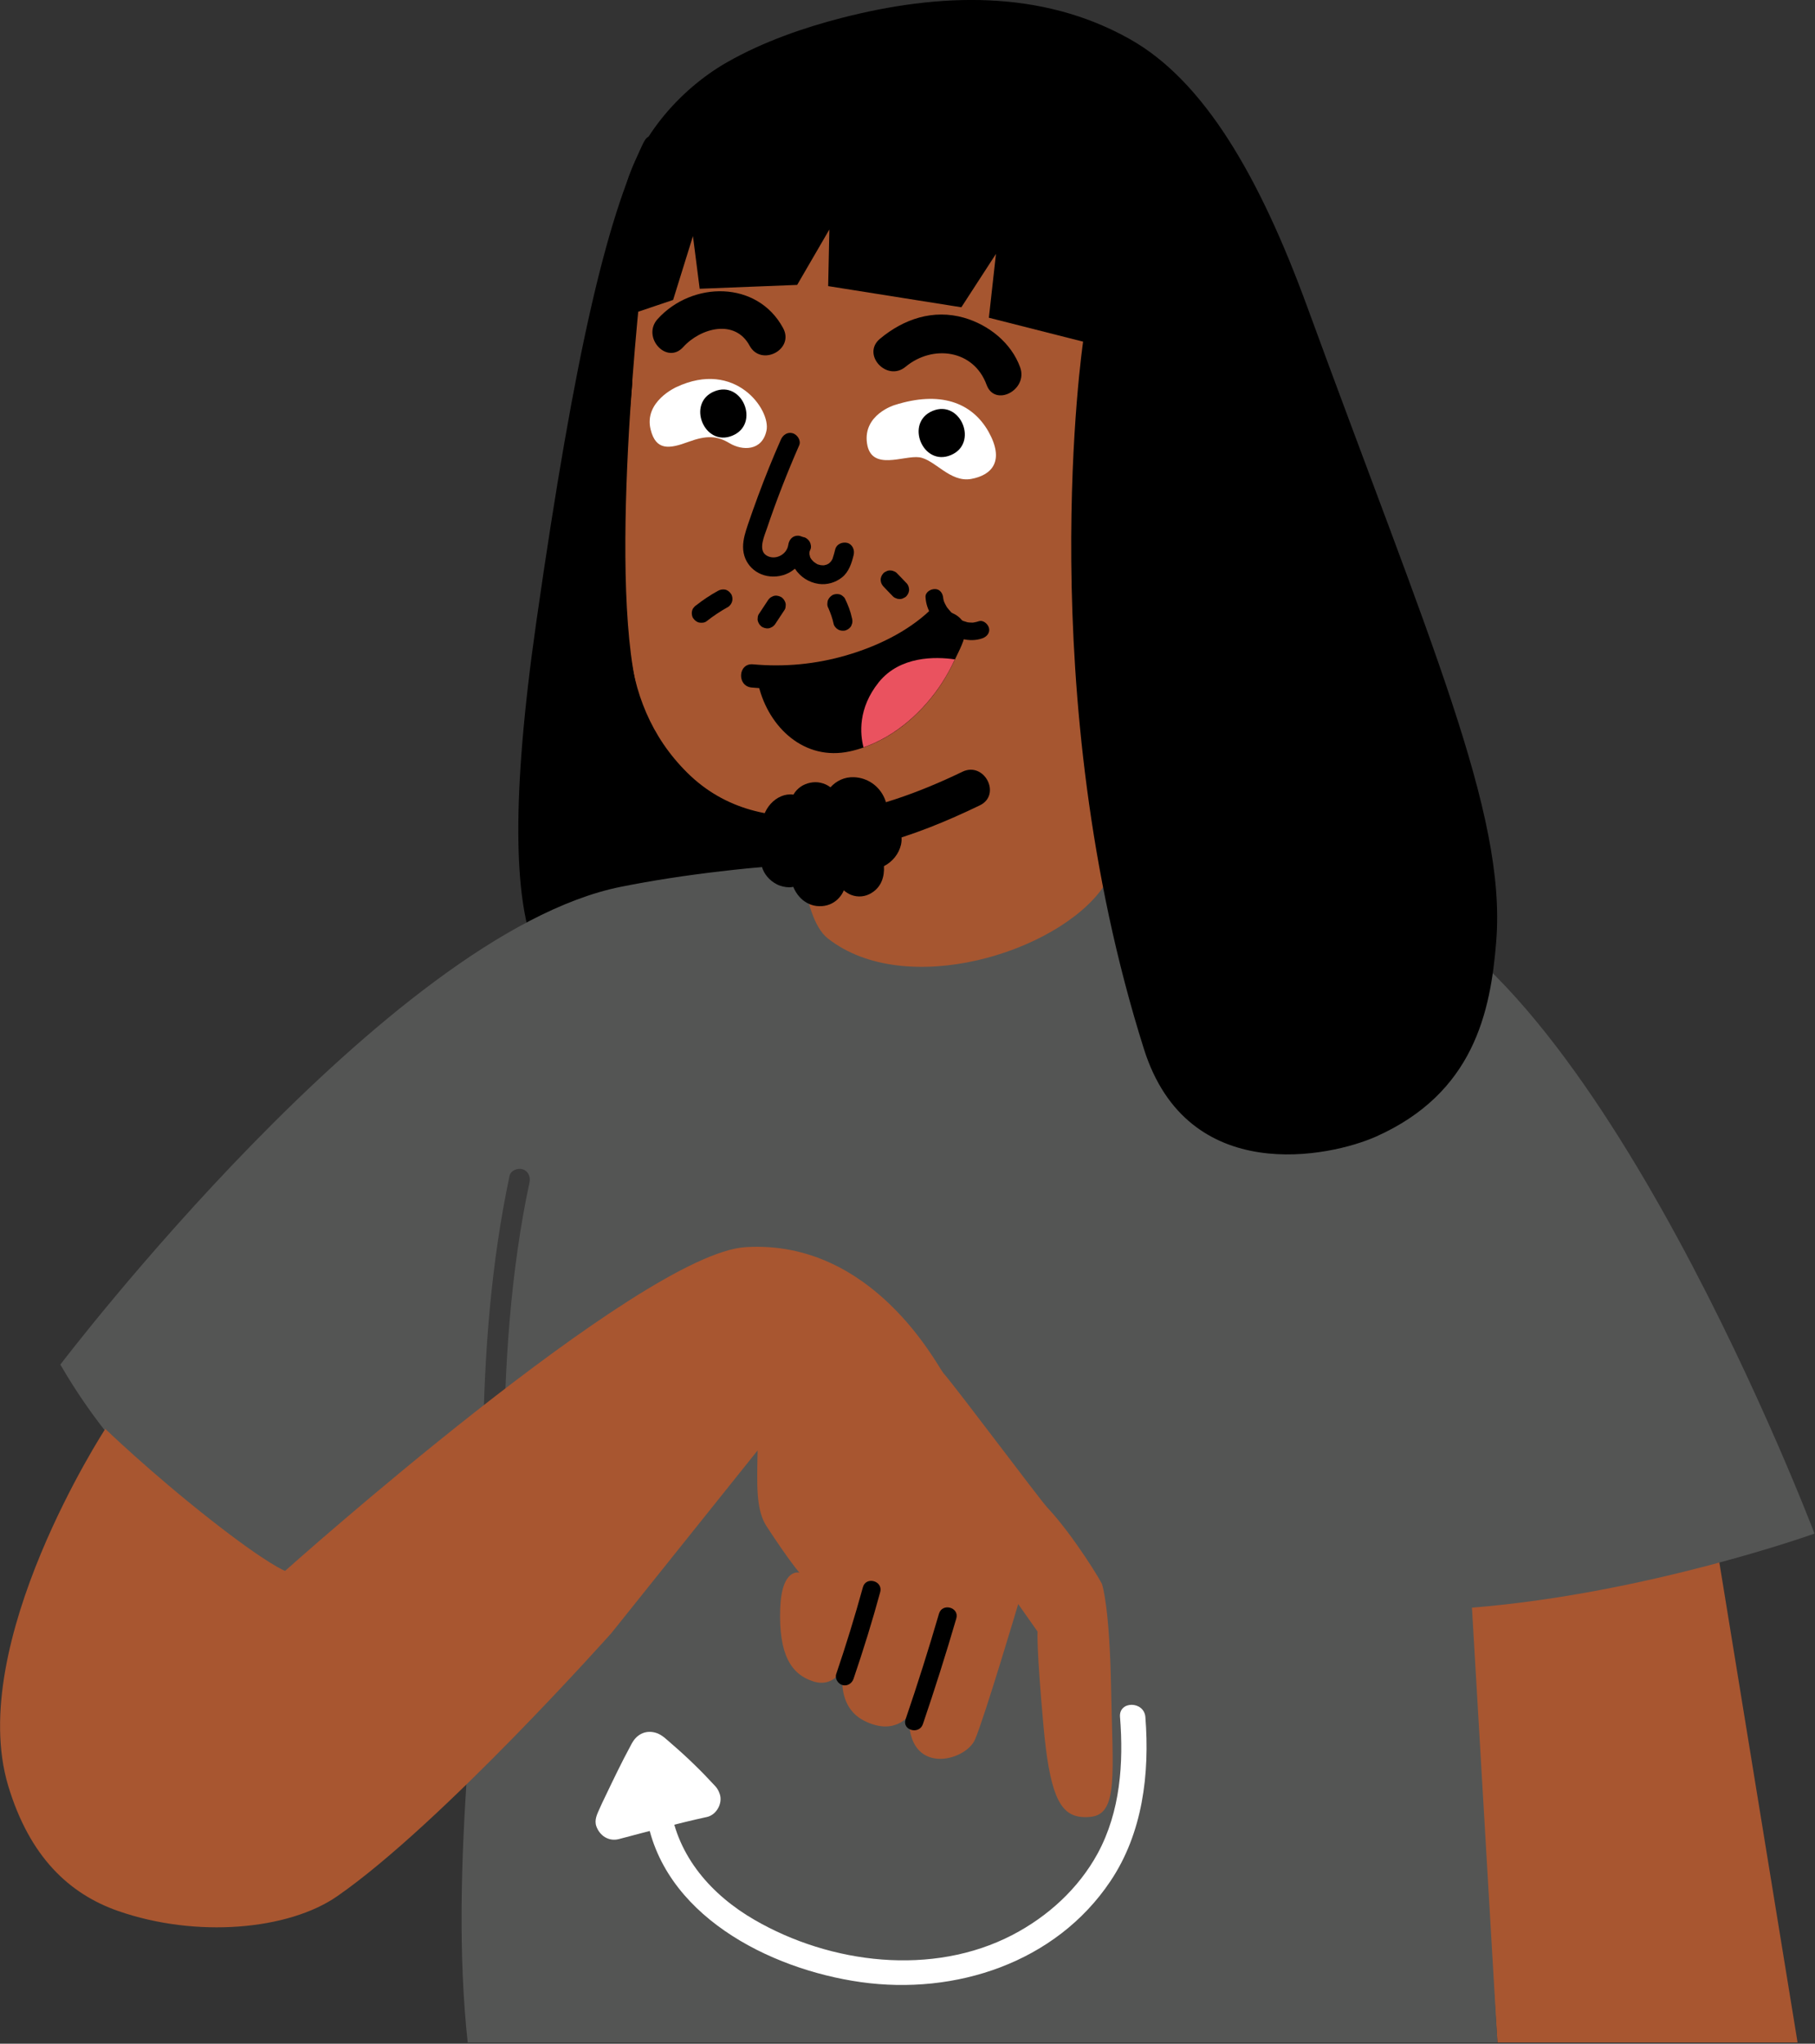 <svg width="151" height="170" viewBox="0 0 151 170" fill="none" xmlns="http://www.w3.org/2000/svg">
<rect x="0" y="0" width="151" height="170" fill="#333333" stroke="none"/>
<g clip-path="url(#clip0_259_106)">
<path d="M121.44 123.39L124.58 169.9H149.55L140.36 113.51L121.44 123.39Z" fill="#A85630"/>
<path d="M57.32 12.12L55.73 11.94C54.17 11.77 54.09 10.66 53.43 12.08C50.51 18.29 47.88 28.89 44.61 51.79C40.35 81.62 46.08 83.14 51.13 83.68C57.25 84.33 67.69 79.64 71.05 64.37C73.79 51.89 57.32 12.12 57.32 12.12Z" fill="black"/>
<path d="M5.02 113.51C15.63 131.84 33.95 135.72 33.95 135.72L41.08 122.01C39.78 138.54 37.34 155.36 38.91 169.9H124.58L122.46 133.73C137.03 132.56 150.96 127.57 150.96 127.57C150.96 127.57 132.79 79.67 114.25 74.44C104.61 71.72 72.59 69.56 51.64 73.77C32.28 77.66 5.02 113.51 5.02 113.51Z" fill="#545554"/>
<path d="M53.67 20.53C53.67 20.53 50.6 45.51 52.85 56.65C55.1 67.79 63.07 68.81 66.54 69.09C66.54 69.09 66.56 76.24 68.87 78.06C75.34 83.15 87.97 79.23 91.77 73.81C95.58 68.39 94.47 18.37 94.47 18.37C94.47 18.37 60.52 13.66 53.67 20.53Z" fill="#A65630"/>
<path d="M51.14 26.59L56 24.95L57.65 19.64L58.21 24.02L66.32 23.7L69 19.09L68.9 23.8L79.98 25.56L82.86 21.12L82.27 26.43L90.11 28.42C90.11 28.42 85.8 57.6 95.17 87.26C98.81 98.79 110.71 96.23 114.49 94.54C122.59 90.92 124.01 84.22 124.48 78.3C125.34 67.61 118.94 53.37 108.73 25.45C104.79 14.7 100.18 6.72 93.99 3.25C86.63 -0.89 78.17 -0.61 69.98 1.5C66.93 2.29 63.57 3.43 60.52 5.16C56.42 7.49 52.82 11.74 51.85 16.35C51.2 19.48 50.61 23.56 51.14 26.59Z" fill="black"/>
<path d="M74.96 70.26C75.19 69.2 74.59 68.59 73.77 68.3C73.88 67.67 73.85 67.02 73.6 66.43C73.16 65.38 72.17 64.69 71.04 64.65C70.26 64.62 69.58 64.95 69.09 65.49C68.86 65.31 68.58 65.18 68.26 65.11C67.72 64.99 67.09 65.12 66.63 65.43C66.38 65.6 66.16 65.83 66.01 66.1C65.67 66.05 65.32 66.1 65.01 66.23C64.32 66.51 63.8 67.12 63.55 67.82C63.3 68.52 63.41 69.24 63.89 69.8C63.92 69.83 63.95 69.86 63.98 69.89C63.44 70.46 63.15 71.28 63.38 72.08C63.56 72.72 64.03 73.25 64.61 73.55C64.93 73.72 65.3 73.8 65.66 73.81C65.78 73.81 65.89 73.79 66 73.77V73.78C66.13 74.09 66.29 74.35 66.51 74.6C66.87 75.01 67.37 75.29 67.91 75.36C68.54 75.44 69.16 75.28 69.64 74.85C69.85 74.66 70.03 74.43 70.15 74.18C70.17 74.14 70.17 74.1 70.19 74.06C70.38 74.21 70.58 74.35 70.81 74.44C71.38 74.66 72 74.6 72.52 74.27C73.33 73.77 73.59 72.92 73.54 72.05C74.24 71.69 74.78 71.04 74.96 70.26Z" fill="black"/>
<path d="M64.96 36.58C64.28 38.12 63.65 39.68 63.07 41.25C62.77 42.05 62.49 42.86 62.21 43.67C62.02 44.25 61.82 44.86 61.82 45.48C61.81 46.89 62.91 47.95 64.32 47.96C65.84 47.97 66.95 46.83 67.17 45.38C67.23 44.95 66.79 44.57 66.4 44.56C65.93 44.55 65.64 44.9 65.58 45.33C65.46 46.16 64.44 46.66 63.73 46.18C63.05 45.72 63.62 44.52 63.81 43.94C64.6 41.6 65.5 39.3 66.49 37.04C66.66 36.65 66.34 36.16 65.96 36.04C65.51 35.91 65.13 36.18 64.96 36.58Z" fill="black"/>
<path d="M65.9 45.2C65.6 45.86 65.74 46.7 66.13 47.3C66.59 48 67.29 48.45 68.11 48.57C68.8 48.67 69.51 48.46 70.05 48.03C70.62 47.58 70.86 46.84 71.02 46.16C71.12 45.76 70.93 45.28 70.49 45.16C70.09 45.06 69.6 45.25 69.49 45.69C69.43 45.95 69.35 46.2 69.27 46.46C69.22 46.62 69.35 46.33 69.26 46.49C69.23 46.54 69.2 46.6 69.17 46.65C69.15 46.68 69.14 46.7 69.12 46.72C69.08 46.77 69.1 46.75 69.16 46.68C69.13 46.69 69.07 46.77 69.05 46.79C69.04 46.8 68.94 46.89 68.93 46.89C69.03 46.82 69.04 46.81 68.97 46.86C68.96 46.87 68.94 46.88 68.93 46.89C68.88 46.92 68.84 46.94 68.79 46.96C68.65 47.03 68.95 46.91 68.76 46.97C68.71 46.98 68.66 47 68.61 47.01C68.58 47.02 68.56 47.02 68.53 47.02C68.44 47.03 68.46 47.03 68.58 47.02C68.58 47.04 68.29 47.01 68.27 47.01C68.09 47 68.45 47.06 68.27 47.01C68.22 47 68.17 46.98 68.12 46.97C68.08 46.96 67.98 46.94 67.95 46.91C68.05 46.96 68.06 46.96 67.98 46.92C67.96 46.91 67.94 46.9 67.93 46.89C67.87 46.85 67.81 46.82 67.75 46.77C67.73 46.75 67.7 46.73 67.68 46.72C67.75 46.78 67.77 46.79 67.72 46.75C67.68 46.71 67.63 46.67 67.59 46.62C67.56 46.59 67.41 46.42 67.54 46.57C67.5 46.53 67.37 46.33 67.38 46.27C67.41 46.36 67.42 46.38 67.4 46.33C67.39 46.3 67.38 46.28 67.38 46.25C67.36 46.2 67.35 46.14 67.34 46.09C67.3 45.92 67.33 46.23 67.34 46.07C67.34 46.02 67.34 45.96 67.35 45.9C67.35 45.74 67.3 46.06 67.36 45.87C67.38 45.81 67.4 45.75 67.43 45.69C67.51 45.52 67.46 45.24 67.37 45.08C67.28 44.91 67.09 44.74 66.9 44.69C66.7 44.64 66.48 44.64 66.29 44.75C66.09 44.85 65.99 45 65.9 45.2Z" fill="black"/>
<path d="M59.71 49.16C59.08 49.51 58.49 49.9 57.92 50.35C57.83 50.4 57.76 50.48 57.7 50.56C57.63 50.64 57.59 50.74 57.57 50.84C57.53 51.03 57.56 51.28 57.68 51.44C57.8 51.61 57.97 51.75 58.18 51.79C58.38 51.82 58.62 51.81 58.78 51.68C59.34 51.24 59.94 50.84 60.57 50.49C60.74 50.39 60.88 50.18 60.92 49.99C60.96 49.8 60.93 49.55 60.81 49.39C60.69 49.22 60.52 49.08 60.31 49.04C60.09 49.01 59.9 49.05 59.71 49.16Z" fill="black"/>
<path d="M63.86 49.98C63.61 50.35 63.37 50.73 63.12 51.1C63.06 51.2 63.04 51.3 63.04 51.41C63.02 51.51 63.03 51.62 63.07 51.72C63.13 51.9 63.28 52.1 63.46 52.18C63.65 52.27 63.87 52.31 64.08 52.23C64.14 52.2 64.2 52.17 64.26 52.14C64.38 52.06 64.47 51.96 64.54 51.84C64.79 51.47 65.03 51.09 65.28 50.72C65.34 50.62 65.36 50.52 65.36 50.41C65.38 50.31 65.37 50.2 65.33 50.1C65.27 49.92 65.12 49.72 64.94 49.64C64.75 49.55 64.53 49.51 64.32 49.59C64.26 49.62 64.2 49.65 64.14 49.68C64.02 49.76 63.93 49.86 63.86 49.98Z" fill="black"/>
<path d="M68.95 50.64C68.96 50.67 68.98 50.7 68.99 50.73C68.96 50.67 68.93 50.61 68.9 50.55C69.1 50.99 69.26 51.45 69.36 51.92C69.4 52.1 69.59 52.3 69.75 52.38C69.92 52.47 70.18 52.5 70.37 52.43C70.56 52.36 70.74 52.23 70.83 52.04C70.85 51.97 70.88 51.91 70.9 51.84C70.93 51.7 70.92 51.56 70.88 51.42C70.76 50.85 70.55 50.31 70.29 49.78C70.24 49.69 70.16 49.62 70.08 49.56C70 49.49 69.9 49.45 69.8 49.43C69.61 49.39 69.36 49.42 69.2 49.54C69.03 49.66 68.89 49.83 68.85 50.04C68.84 50.11 68.84 50.18 68.83 50.25C68.83 50.39 68.87 50.52 68.95 50.64Z" fill="black"/>
<path d="M73.53 48.82C73.78 49.08 74.03 49.35 74.29 49.61C74.37 49.69 74.46 49.74 74.56 49.77C74.66 49.82 74.76 49.83 74.87 49.83C74.98 49.83 75.08 49.8 75.17 49.75C75.27 49.71 75.35 49.66 75.42 49.58C75.56 49.42 75.65 49.21 75.63 49C75.62 48.93 75.61 48.86 75.59 48.8C75.55 48.67 75.47 48.55 75.37 48.46C75.12 48.2 74.87 47.93 74.61 47.67C74.53 47.59 74.44 47.54 74.34 47.51C74.24 47.46 74.14 47.45 74.03 47.45C73.92 47.45 73.82 47.48 73.73 47.53C73.63 47.57 73.55 47.62 73.48 47.7C73.34 47.86 73.25 48.07 73.27 48.28C73.28 48.35 73.29 48.42 73.31 48.48C73.36 48.61 73.43 48.72 73.53 48.82Z" fill="black"/>
<path d="M77 49.67C77.06 50.81 77.75 51.72 78.62 52.42C79.46 53.1 80.66 53.47 81.72 53.1C82.08 52.98 82.38 52.65 82.28 52.24C82.19 51.9 81.8 51.55 81.42 51.68C81.32 51.71 81.23 51.74 81.12 51.76C81.06 51.77 81.01 51.78 80.95 51.79C81.02 51.78 81 51.79 80.94 51.79C80.84 51.79 80.73 51.79 80.63 51.78C80.57 51.77 80.52 51.77 80.46 51.76C80.54 51.77 80.51 51.77 80.45 51.75C80.35 51.72 80.25 51.69 80.16 51.66C80.11 51.64 80.06 51.62 80.01 51.6C79.95 51.58 79.94 51.56 80 51.6C79.82 51.5 79.64 51.39 79.48 51.26C79.45 51.23 79.41 51.2 79.38 51.18C79.29 51.11 79.5 51.29 79.35 51.15C79.28 51.08 79.21 51.01 79.14 50.94C79.01 50.8 78.89 50.65 78.77 50.5C78.7 50.41 78.82 50.59 78.77 50.49C78.74 50.44 78.71 50.4 78.69 50.35C78.64 50.27 78.6 50.18 78.56 50.09C78.55 50.08 78.51 49.95 78.53 50.03C78.56 50.12 78.51 49.95 78.51 49.94C78.5 49.9 78.49 49.86 78.48 49.82C78.48 49.8 78.46 49.59 78.47 49.76C78.45 49.38 78.21 49 77.79 49C77.41 48.99 76.97 49.27 77 49.67Z" fill="black"/>
<path d="M62.53 57.19C65.4 57.45 68.32 57.17 71.07 56.33C73.79 55.5 76.56 54.19 78.64 52.22C79.54 51.37 78.26 49.92 77.36 50.78C75.47 52.57 72.9 53.79 70.42 54.51C67.89 55.25 65.27 55.5 62.64 55.26C61.4 55.15 61.29 57.07 62.53 57.19Z" fill="black"/>
<path d="M78.44 50.84C77.3 50.85 76.33 52.17 75.39 52.74C74.31 53.38 73.2 53.89 72.04 54.38C70.36 55.09 68.53 55.11 66.72 55.3C65.72 55.4 64.82 55.63 63.85 55.88C63.69 55.92 63.56 55.99 63.46 56.08C63.18 56.27 63 56.6 63.11 57.03C63.96 60.52 66.93 63.33 70.71 62.5C73.9 61.8 76.63 59.5 78.38 56.8C78.79 56.16 79.15 55.49 79.47 54.81C79.78 54.15 80.3 53.21 80.32 52.47C80.35 51.49 79.31 50.83 78.44 50.84Z" fill="black"/>
<path d="M73.11 56.75C71.37 58.92 71.55 61.05 71.84 62.17C74.54 61.23 76.84 59.16 78.37 56.8C78.77 56.18 79.13 55.52 79.44 54.85C77.8 54.61 74.87 54.57 73.11 56.75Z" fill="#EA525F"/>
<path d="M56.84 28.87C58.29 27.27 61.15 26.51 62.36 28.75C63.32 30.53 66.12 29.08 65.15 27.29C63.01 23.32 57.59 23.36 54.71 26.54C53.36 28.04 55.47 30.38 56.84 28.87Z" fill="black"/>
<path d="M84.87 30.55C84.13 28.51 82.25 27.02 80.2 26.43C77.64 25.7 75.19 26.53 73.21 28.18C71.65 29.48 73.78 31.8 75.34 30.51C77.59 28.64 81.01 29.08 82.08 32.01C82.77 33.9 85.56 32.43 84.87 30.55Z" fill="black"/>
<path d="M49.46 31.69C48.82 38.75 48.62 45.95 49.17 53.02C49.35 55.3 49.71 57.36 50.51 59.49C52.72 65.35 57.41 69.83 63.71 70.85C69.83 71.84 76.1 69.61 81.52 66.99C83.34 66.11 81.89 63.31 80.06 64.2C73.15 67.54 63.45 70.49 57.18 64.28C54.15 61.28 52.72 57.57 52.33 53.5C51.65 46.36 51.95 39 52.6 31.87C52.79 29.84 49.64 29.67 49.46 31.69Z" fill="black"/>
<path d="M56.27 32.2C56.27 32.2 53.55 33.4 54.13 35.73C54.57 37.51 55.69 37.34 57.26 36.76C58.79 36.2 59.65 36.24 60.7 36.87C61.75 37.5 63.41 37.54 63.77 35.81C64.13 34.09 61.18 29.89 56.27 32.2Z" fill="white"/>
<path d="M74.41 33.7C74.41 33.7 71.79 34.49 72.13 36.87C72.47 39.24 75.19 37.86 76.48 38.04C77.77 38.22 79.04 40.16 80.8 39.84C82.55 39.52 83.6 38.33 82.23 35.89C80.84 33.46 78.19 32.49 74.41 33.7Z" fill="white"/>
<path d="M60.93 36.24C58.6 37.21 57.09 33.53 59.42 32.56C61.76 31.59 63.27 35.27 60.93 36.24Z" fill="black"/>
<path d="M79.1 37.86C76.77 38.83 75.26 35.15 77.59 34.18C79.92 33.21 81.44 36.89 79.1 37.86Z" fill="black"/>
<path d="M42.39 97.82C40.85 105.11 40.29 112.55 40.19 119.99C40.16 122.47 40.17 124.96 40.22 127.44C40.23 127.91 40.55 128.34 41.04 128.36C41.48 128.39 41.97 128.01 41.96 127.54C41.82 119.67 41.95 111.77 43.06 103.97C43.33 102.09 43.65 100.22 44.05 98.37C44.15 97.91 43.97 97.42 43.49 97.27C43.08 97.13 42.48 97.36 42.39 97.82Z" fill="#3A3A3A"/>
<path d="M92.44 140.53C92.32 133.76 91.73 131.95 91.7 131.84C91.83 131.87 89.3 127.7 87.13 125.4C86.51 124.74 79.78 115.72 78.48 114.21C77.98 113.63 72.64 103.09 62.04 103.74C53.24 104.28 23.72 130.67 23.72 130.67C23.72 130.67 22.32 130.19 17.39 126.31C12.46 122.43 8.76 118.86 8.76 118.86C8.76 118.86 -2.87 136.7 0.68 148.54C2.46 154.46 5.76 157.54 9.82 158.96C16.36 161.24 24.02 160.54 28.06 157.73C36.74 151.71 50.87 135.84 50.87 135.84L63.03 120.65C62.98 123.48 62.87 125.58 63.78 126.97C65.7 129.91 66.51 130.82 66.51 130.82C66.51 130.82 65.03 130.38 64.91 133.81C64.78 137.62 65.81 139.27 67.65 139.86C69.49 140.45 70.19 138.61 70.19 138.61C70.19 138.61 69.38 141.88 71.92 143.15C74.46 144.42 75.63 142.67 75.63 142.67C75.43 147.79 80.32 146.55 81.12 144.69C81.92 142.82 84.71 133.43 84.71 133.43L86.32 135.72C86.32 135.72 86.22 137.01 86.81 143.54C87.31 149.11 88.13 150.87 89.81 151.12C90.1 151.16 90.41 151.17 90.74 151.13C93.05 150.9 92.57 147.52 92.44 140.53Z" fill="#A85630"/>
<path d="M78.12 134.23C77.26 137.18 76.33 140.12 75.34 143.02C75.03 143.93 76.47 144.32 76.78 143.42C77.77 140.51 78.7 137.58 79.56 134.63C79.83 133.7 78.39 133.31 78.12 134.23Z" fill="black"/>
<path d="M71.79 132.03C71.12 134.46 70.38 136.87 69.57 139.25C69.44 139.63 69.72 140.07 70.09 140.17C70.5 140.28 70.88 140.03 71.01 139.65C71.82 137.27 72.57 134.86 73.23 132.43C73.48 131.5 72.04 131.1 71.79 132.03Z" fill="black"/>
<path d="M58.41 149.66C57.12 148.26 55.74 146.94 54.28 145.72C54.2 145.66 54.12 145.59 54.02 145.58C53.92 145.57 51.02 151.45 51.08 151.5C51.09 151.5 56.54 150.07 58.41 149.66Z" fill="white"/>
<path d="M59.5 148.57C58.36 147.33 57.16 146.16 55.89 145.07C55.48 144.72 55.06 144.27 54.53 144.13C53.79 143.92 53.11 144.2 52.69 144.82C52.6 144.95 52.53 145.08 52.46 145.22C51.7 146.62 51.01 148.07 50.32 149.51C50.17 149.81 50.03 150.12 49.89 150.43C49.68 150.9 49.43 151.38 49.61 151.91C49.89 152.7 50.64 153.2 51.49 152.98C53.93 152.34 56.36 151.68 58.82 151.14C59.6 150.97 60.13 150.02 59.89 149.26C59.62 148.44 58.85 148.01 58.01 148.19C55.55 148.74 53.12 149.4 50.68 150.03C51.31 150.39 51.93 150.74 52.56 151.1C52.53 151.01 52.51 152.17 52.58 151.84C52.63 151.61 52.38 152.28 52.49 152.04C52.56 151.89 52.63 151.74 52.7 151.59C52.91 151.13 53.13 150.68 53.36 150.22C53.86 149.19 54.37 148.17 54.9 147.15C54.99 146.97 55.09 146.79 55.19 146.61C55.22 146.55 55.26 146.5 55.29 146.44C55.3 146.42 55.32 146.4 55.32 146.38C55.23 146.59 54.69 146.97 54.44 147.04C54.17 147.04 53.9 147.04 53.63 147.04C53.21 146.75 53.08 146.68 53.26 146.83C53.31 146.87 53.36 146.92 53.42 146.96C53.51 147.03 53.59 147.11 53.68 147.18C53.87 147.34 54.06 147.51 54.24 147.67C54.6 147.99 54.95 148.31 55.29 148.64C56 149.31 56.68 150.01 57.34 150.73C57.88 151.32 58.96 151.32 59.5 150.73C60.08 150.11 60.08 149.2 59.5 148.57Z" fill="white"/>
<path d="M93.18 142.82C93.49 146.68 93.2 150.7 91.33 154.16C89.73 157.1 87.18 159.42 84.22 160.96C77.57 164.41 69.11 163.37 62.77 159.7C59.21 157.64 56.38 154.45 55.77 150.27C55.58 148.94 53.56 149.51 53.75 150.83C54.98 159.25 64 163.81 71.63 164.88C79.48 165.98 87.82 163.27 92.37 156.5C95.07 152.49 95.66 147.55 95.29 142.82C95.17 141.48 93.07 141.47 93.18 142.82Z" fill="white"/>
</g>
<defs>
<clipPath id="clip0_259_106">
<rect width="150.96" height="169.9" fill="white"/>
</clipPath>
</defs>
</svg>
